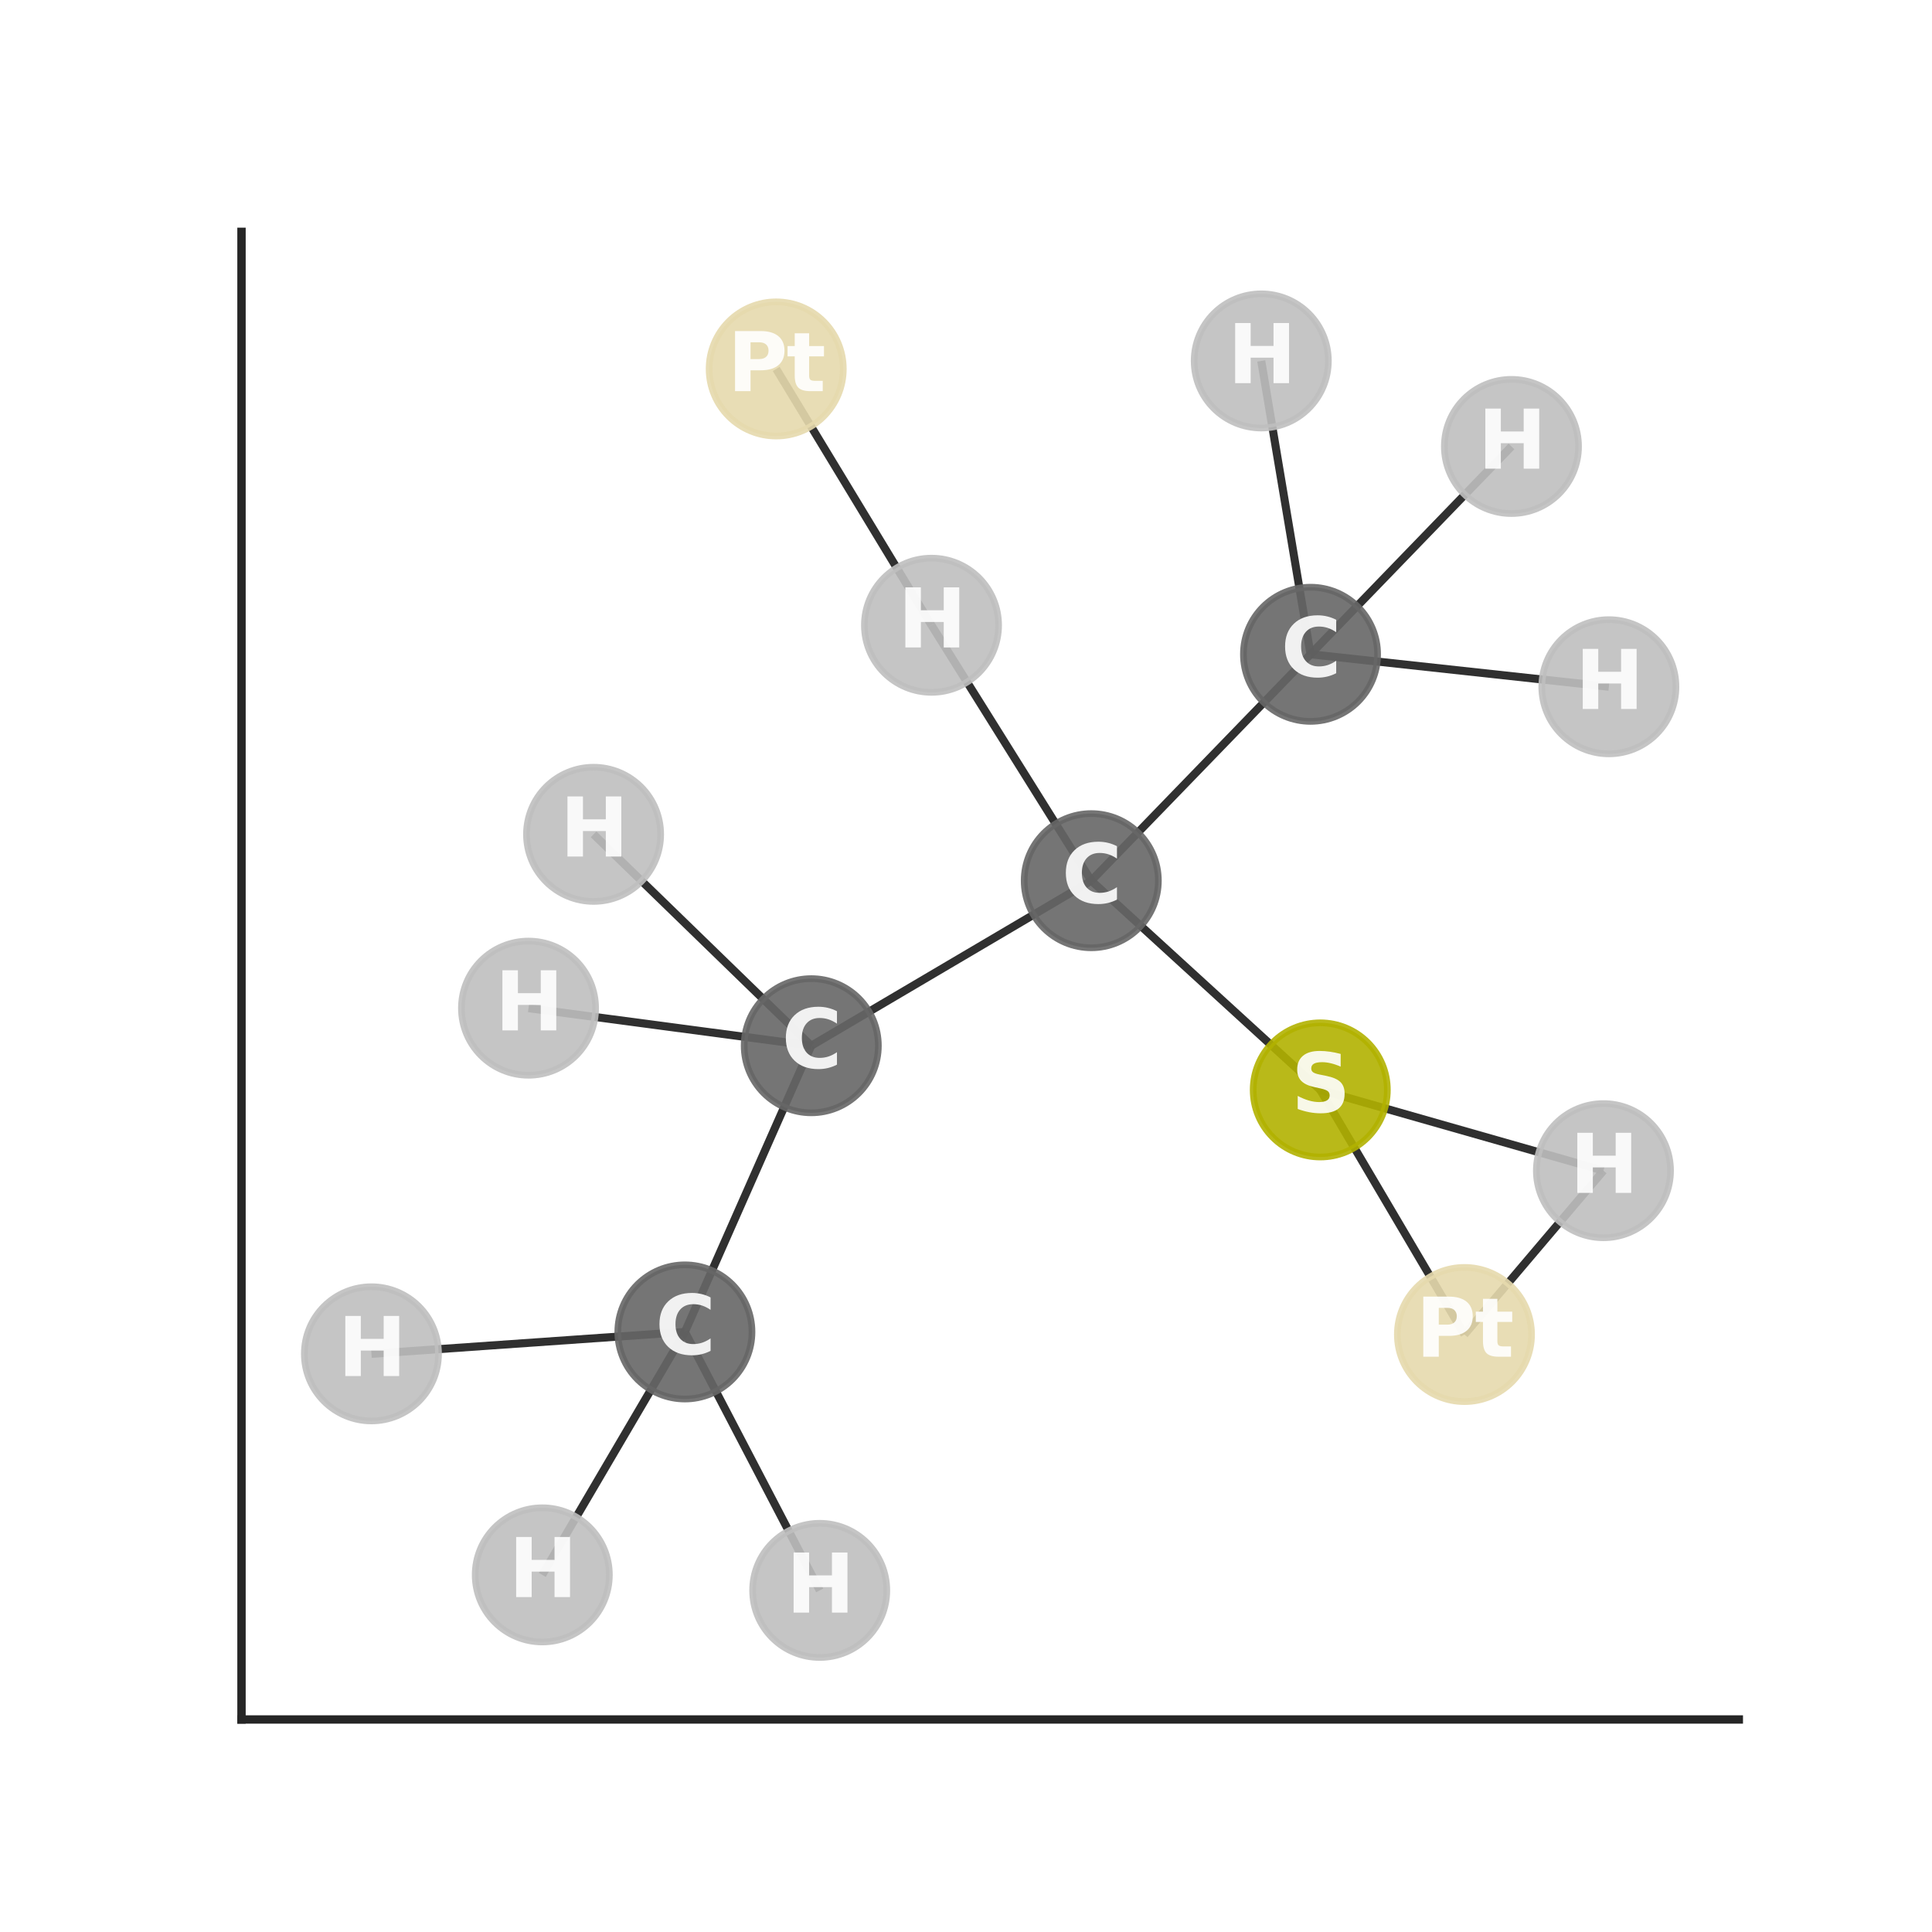 <?xml version="1.0" encoding="utf-8" standalone="no"?>
<!DOCTYPE svg PUBLIC "-//W3C//DTD SVG 1.1//EN"
  "http://www.w3.org/Graphics/SVG/1.1/DTD/svg11.dtd">
<svg xmlns:xlink="http://www.w3.org/1999/xlink" width="288pt" height="288pt" viewBox="0 0 288 288" xmlns="http://www.w3.org/2000/svg" version="1.1">
 <defs>
  <style type="text/css">*{stroke-linejoin: round; stroke-linecap: butt}</style>
 </defs>
 <g id="figure_1">
  <g id="patch_1">
   <path d="M 0 288 
L 288 288 
L 288 0 
L 0 0 
z
" style="fill: #ffffff"/>
  </g>
  <g id="axes_1">
   <g id="patch_2">
    <path d="M 36 256.32 
L 259.2 256.32 
L 259.2 34.56 
L 36 34.56 
z
" style="fill: #ffffff"/>
   </g>
   <g id="matplotlib.axis_1">
    <g id="xtick_1"/>
    <g id="xtick_2"/>
    <g id="xtick_3"/>
    <g id="xtick_4"/>
    <g id="xtick_5"/>
   </g>
   <g id="matplotlib.axis_2">
    <g id="ytick_1"/>
    <g id="ytick_2"/>
    <g id="ytick_3"/>
    <g id="ytick_4"/>
    <g id="ytick_5"/>
   </g>
   <g id="LineCollection_1">
    <path d="M 195.357 97.533 
L 239.831 102.373 
" clip-path="url(#p389ef07c27)" style="fill: none; stroke: #1a1a1a; stroke-opacity: 0.9; stroke-width: 1.2"/>
    <path d="M 195.357 97.533 
L 225.309 66.553 
" clip-path="url(#p389ef07c27)" style="fill: none; stroke: #1a1a1a; stroke-opacity: 0.9; stroke-width: 1.2"/>
    <path d="M 195.357 97.533 
L 188.015 53.804 
" clip-path="url(#p389ef07c27)" style="fill: none; stroke: #1a1a1a; stroke-opacity: 0.9; stroke-width: 1.2"/>
    <path d="M 195.357 97.533 
L 162.674 131.283 
" clip-path="url(#p389ef07c27)" style="fill: none; stroke: #1a1a1a; stroke-opacity: 0.9; stroke-width: 1.2"/>
    <path d="M 115.709 54.998 
L 138.857 93.204 
" clip-path="url(#p389ef07c27)" style="fill: none; stroke: #1a1a1a; stroke-opacity: 0.9; stroke-width: 1.2"/>
    <path d="M 162.674 131.283 
L 138.857 93.204 
" clip-path="url(#p389ef07c27)" style="fill: none; stroke: #1a1a1a; stroke-opacity: 0.9; stroke-width: 1.2"/>
    <path d="M 162.674 131.283 
L 120.935 155.884 
" clip-path="url(#p389ef07c27)" style="fill: none; stroke: #1a1a1a; stroke-opacity: 0.9; stroke-width: 1.2"/>
    <path d="M 162.674 131.283 
L 196.81 162.472 
" clip-path="url(#p389ef07c27)" style="fill: none; stroke: #1a1a1a; stroke-opacity: 0.9; stroke-width: 1.2"/>
    <path d="M 120.935 155.884 
L 88.483 124.371 
" clip-path="url(#p389ef07c27)" style="fill: none; stroke: #1a1a1a; stroke-opacity: 0.9; stroke-width: 1.2"/>
    <path d="M 120.935 155.884 
L 78.786 150.286 
" clip-path="url(#p389ef07c27)" style="fill: none; stroke: #1a1a1a; stroke-opacity: 0.9; stroke-width: 1.2"/>
    <path d="M 120.935 155.884 
L 102.096 198.548 
" clip-path="url(#p389ef07c27)" style="fill: none; stroke: #1a1a1a; stroke-opacity: 0.9; stroke-width: 1.2"/>
    <path d="M 102.096 198.548 
L 55.369 201.814 
" clip-path="url(#p389ef07c27)" style="fill: none; stroke: #1a1a1a; stroke-opacity: 0.9; stroke-width: 1.2"/>
    <path d="M 102.096 198.548 
L 80.837 234.764 
" clip-path="url(#p389ef07c27)" style="fill: none; stroke: #1a1a1a; stroke-opacity: 0.9; stroke-width: 1.2"/>
    <path d="M 102.096 198.548 
L 122.193 237.076 
" clip-path="url(#p389ef07c27)" style="fill: none; stroke: #1a1a1a; stroke-opacity: 0.9; stroke-width: 1.2"/>
    <path d="M 218.304 198.934 
L 196.81 162.472 
" clip-path="url(#p389ef07c27)" style="fill: none; stroke: #1a1a1a; stroke-opacity: 0.9; stroke-width: 1.2"/>
    <path d="M 218.304 198.934 
L 239.023 174.51 
" clip-path="url(#p389ef07c27)" style="fill: none; stroke: #1a1a1a; stroke-opacity: 0.9; stroke-width: 1.2"/>
    <path d="M 196.81 162.472 
L 239.023 174.51 
" clip-path="url(#p389ef07c27)" style="fill: none; stroke: #1a1a1a; stroke-opacity: 0.9; stroke-width: 1.2"/>
   </g>
   <g id="PathCollection_1">
    <defs>
     <path id="C0_0_49ec02db0d" d="M 0 10 
C 2.652 10 5.196 8.946 7.071 7.071 
C 8.946 5.196 10 2.652 10 -0 
C 10 -2.652 8.946 -5.196 7.071 -7.071 
C 5.196 -8.946 2.652 -10 0 -10 
C -2.652 -10 -5.196 -8.946 -7.071 -7.071 
C -8.946 -5.196 -10 -2.652 -10 0 
C -10 2.652 -8.946 5.196 -7.071 7.071 
C -5.196 8.946 -2.652 10 0 10 
z
"/>
    </defs>
    <g clip-path="url(#p389ef07c27)">
     <use xlink:href="#C0_0_49ec02db0d" x="195.357" y="97.533" style="fill: #666666; fill-opacity: 0.9; stroke: #666666; stroke-opacity: 0.9"/>
    </g>
    <g clip-path="url(#p389ef07c27)">
     <use xlink:href="#C0_0_49ec02db0d" x="239.831" y="102.373" style="fill: #bfbfbf; fill-opacity: 0.9; stroke: #bfbfbf; stroke-opacity: 0.9"/>
    </g>
    <g clip-path="url(#p389ef07c27)">
     <use xlink:href="#C0_0_49ec02db0d" x="225.309" y="66.553" style="fill: #bfbfbf; fill-opacity: 0.9; stroke: #bfbfbf; stroke-opacity: 0.9"/>
    </g>
    <g clip-path="url(#p389ef07c27)">
     <use xlink:href="#C0_0_49ec02db0d" x="188.015" y="53.804" style="fill: #bfbfbf; fill-opacity: 0.9; stroke: #bfbfbf; stroke-opacity: 0.9"/>
    </g>
    <g clip-path="url(#p389ef07c27)">
     <use xlink:href="#C0_0_49ec02db0d" x="115.709" y="54.998" style="fill: #e6d9ad; fill-opacity: 0.9; stroke: #e6d9ad; stroke-opacity: 0.9"/>
    </g>
    <g clip-path="url(#p389ef07c27)">
     <use xlink:href="#C0_0_49ec02db0d" x="162.674" y="131.283" style="fill: #666666; fill-opacity: 0.9; stroke: #666666; stroke-opacity: 0.9"/>
    </g>
    <g clip-path="url(#p389ef07c27)">
     <use xlink:href="#C0_0_49ec02db0d" x="138.857" y="93.204" style="fill: #bfbfbf; fill-opacity: 0.9; stroke: #bfbfbf; stroke-opacity: 0.9"/>
    </g>
    <g clip-path="url(#p389ef07c27)">
     <use xlink:href="#C0_0_49ec02db0d" x="120.935" y="155.884" style="fill: #666666; fill-opacity: 0.9; stroke: #666666; stroke-opacity: 0.9"/>
    </g>
    <g clip-path="url(#p389ef07c27)">
     <use xlink:href="#C0_0_49ec02db0d" x="88.483" y="124.371" style="fill: #bfbfbf; fill-opacity: 0.9; stroke: #bfbfbf; stroke-opacity: 0.9"/>
    </g>
    <g clip-path="url(#p389ef07c27)">
     <use xlink:href="#C0_0_49ec02db0d" x="78.786" y="150.286" style="fill: #bfbfbf; fill-opacity: 0.9; stroke: #bfbfbf; stroke-opacity: 0.9"/>
    </g>
    <g clip-path="url(#p389ef07c27)">
     <use xlink:href="#C0_0_49ec02db0d" x="102.096" y="198.548" style="fill: #666666; fill-opacity: 0.9; stroke: #666666; stroke-opacity: 0.9"/>
    </g>
    <g clip-path="url(#p389ef07c27)">
     <use xlink:href="#C0_0_49ec02db0d" x="55.369" y="201.814" style="fill: #bfbfbf; fill-opacity: 0.9; stroke: #bfbfbf; stroke-opacity: 0.9"/>
    </g>
    <g clip-path="url(#p389ef07c27)">
     <use xlink:href="#C0_0_49ec02db0d" x="80.837" y="234.764" style="fill: #bfbfbf; fill-opacity: 0.9; stroke: #bfbfbf; stroke-opacity: 0.9"/>
    </g>
    <g clip-path="url(#p389ef07c27)">
     <use xlink:href="#C0_0_49ec02db0d" x="122.193" y="237.076" style="fill: #bfbfbf; fill-opacity: 0.9; stroke: #bfbfbf; stroke-opacity: 0.9"/>
    </g>
    <g clip-path="url(#p389ef07c27)">
     <use xlink:href="#C0_0_49ec02db0d" x="218.304" y="198.934" style="fill: #e6d9ad; fill-opacity: 0.9; stroke: #e6d9ad; stroke-opacity: 0.9"/>
    </g>
    <g clip-path="url(#p389ef07c27)">
     <use xlink:href="#C0_0_49ec02db0d" x="196.81" y="162.472" style="fill: #b2b200; fill-opacity: 0.9; stroke: #b2b200; stroke-opacity: 0.9"/>
    </g>
    <g clip-path="url(#p389ef07c27)">
     <use xlink:href="#C0_0_49ec02db0d" x="239.023" y="174.51" style="fill: #bfbfbf; fill-opacity: 0.9; stroke: #bfbfbf; stroke-opacity: 0.9"/>
    </g>
   </g>
   <g id="patch_3">
    <path d="M 36 256.32 
L 36 34.56 
" style="fill: none; stroke: #262626; stroke-width: 1.25; stroke-linejoin: miter; stroke-linecap: square"/>
   </g>
   <g id="patch_4">
    <path d="M 36 256.32 
L 259.2 256.32 
" style="fill: none; stroke: #262626; stroke-width: 1.25; stroke-linejoin: miter; stroke-linecap: square"/>
   </g>
   <g id="text_1">
    <g clip-path="url(#p389ef07c27)">
     <!-- C -->
     <g style="fill: #ffffff; opacity: 0.9" transform="translate(190.953 100.844)scale(0.12 -0.12)">
      <defs>
       <path id="DejaVuSans-Bold-43" d="M 4288 256 
Q 3956 84 3597 -3 
Q 3238 -91 2847 -91 
Q 1681 -91 1000 561 
Q 319 1213 319 2328 
Q 319 3447 1000 4098 
Q 1681 4750 2847 4750 
Q 3238 4750 3597 4662 
Q 3956 4575 4288 4403 
L 4288 3438 
Q 3953 3666 3628 3772 
Q 3303 3878 2944 3878 
Q 2300 3878 1931 3465 
Q 1563 3053 1563 2328 
Q 1563 1606 1931 1193 
Q 2300 781 2944 781 
Q 3303 781 3628 887 
Q 3953 994 4288 1222 
L 4288 256 
z
" transform="scale(0.016)"/>
      </defs>
      <use xlink:href="#DejaVuSans-Bold-43"/>
     </g>
    </g>
   </g>
   <g id="text_2">
    <g clip-path="url(#p389ef07c27)">
     <!-- H -->
     <g style="fill: #ffffff; opacity: 0.9" transform="translate(234.81 105.685)scale(0.12 -0.12)">
      <defs>
       <path id="DejaVuSans-Bold-48" d="M 588 4666 
L 1791 4666 
L 1791 2888 
L 3566 2888 
L 3566 4666 
L 4769 4666 
L 4769 0 
L 3566 0 
L 3566 1978 
L 1791 1978 
L 1791 0 
L 588 0 
L 588 4666 
z
" transform="scale(0.016)"/>
      </defs>
      <use xlink:href="#DejaVuSans-Bold-48"/>
     </g>
    </g>
   </g>
   <g id="text_3">
    <g clip-path="url(#p389ef07c27)">
     <!-- H -->
     <g style="fill: #ffffff; opacity: 0.9" transform="translate(220.288 69.864)scale(0.12 -0.12)">
      <use xlink:href="#DejaVuSans-Bold-48"/>
     </g>
    </g>
   </g>
   <g id="text_4">
    <g clip-path="url(#p389ef07c27)">
     <!-- H -->
     <g style="fill: #ffffff; opacity: 0.9" transform="translate(182.994 57.115)scale(0.12 -0.12)">
      <use xlink:href="#DejaVuSans-Bold-48"/>
     </g>
    </g>
   </g>
   <g id="text_5">
    <g clip-path="url(#p389ef07c27)">
     <!-- Pt -->
     <g style="fill: #ffffff; opacity: 0.9" transform="translate(108.443 58.309)scale(0.12 -0.12)">
      <defs>
       <path id="DejaVuSans-Bold-50" d="M 588 4666 
L 2584 4666 
Q 3475 4666 3951 4270 
Q 4428 3875 4428 3144 
Q 4428 2409 3951 2014 
Q 3475 1619 2584 1619 
L 1791 1619 
L 1791 0 
L 588 0 
L 588 4666 
z
M 1791 3794 
L 1791 2491 
L 2456 2491 
Q 2806 2491 2997 2661 
Q 3188 2831 3188 3144 
Q 3188 3456 2997 3625 
Q 2806 3794 2456 3794 
L 1791 3794 
z
" transform="scale(0.016)"/>
       <path id="DejaVuSans-Bold-74" d="M 1759 4494 
L 1759 3500 
L 2913 3500 
L 2913 2700 
L 1759 2700 
L 1759 1216 
Q 1759 972 1856 886 
Q 1953 800 2241 800 
L 2816 800 
L 2816 0 
L 1856 0 
Q 1194 0 917 276 
Q 641 553 641 1216 
L 641 2700 
L 84 2700 
L 84 3500 
L 641 3500 
L 641 4494 
L 1759 4494 
z
" transform="scale(0.016)"/>
      </defs>
      <use xlink:href="#DejaVuSans-Bold-50"/>
      <use xlink:href="#DejaVuSans-Bold-74" x="73.291"/>
     </g>
    </g>
   </g>
   <g id="text_6">
    <g clip-path="url(#p389ef07c27)">
     <!-- C -->
     <g style="fill: #ffffff; opacity: 0.9" transform="translate(158.271 134.594)scale(0.12 -0.12)">
      <use xlink:href="#DejaVuSans-Bold-43"/>
     </g>
    </g>
   </g>
   <g id="text_7">
    <g clip-path="url(#p389ef07c27)">
     <!-- H -->
     <g style="fill: #ffffff; opacity: 0.9" transform="translate(133.835 96.515)scale(0.12 -0.12)">
      <use xlink:href="#DejaVuSans-Bold-48"/>
     </g>
    </g>
   </g>
   <g id="text_8">
    <g clip-path="url(#p389ef07c27)">
     <!-- C -->
     <g style="fill: #ffffff; opacity: 0.9" transform="translate(116.532 159.196)scale(0.12 -0.12)">
      <use xlink:href="#DejaVuSans-Bold-43"/>
     </g>
    </g>
   </g>
   <g id="text_9">
    <g clip-path="url(#p389ef07c27)">
     <!-- H -->
     <g style="fill: #ffffff; opacity: 0.9" transform="translate(83.461 127.682)scale(0.12 -0.12)">
      <use xlink:href="#DejaVuSans-Bold-48"/>
     </g>
    </g>
   </g>
   <g id="text_10">
    <g clip-path="url(#p389ef07c27)">
     <!-- H -->
     <g style="fill: #ffffff; opacity: 0.9" transform="translate(73.765 153.598)scale(0.12 -0.12)">
      <use xlink:href="#DejaVuSans-Bold-48"/>
     </g>
    </g>
   </g>
   <g id="text_11">
    <g clip-path="url(#p389ef07c27)">
     <!-- C -->
     <g style="fill: #ffffff; opacity: 0.9" transform="translate(97.692 201.859)scale(0.12 -0.12)">
      <use xlink:href="#DejaVuSans-Bold-43"/>
     </g>
    </g>
   </g>
   <g id="text_12">
    <g clip-path="url(#p389ef07c27)">
     <!-- H -->
     <g style="fill: #ffffff; opacity: 0.9" transform="translate(50.347 205.125)scale(0.12 -0.12)">
      <use xlink:href="#DejaVuSans-Bold-48"/>
     </g>
    </g>
   </g>
   <g id="text_13">
    <g clip-path="url(#p389ef07c27)">
     <!-- H -->
     <g style="fill: #ffffff; opacity: 0.9" transform="translate(75.816 238.075)scale(0.12 -0.12)">
      <use xlink:href="#DejaVuSans-Bold-48"/>
     </g>
    </g>
   </g>
   <g id="text_14">
    <g clip-path="url(#p389ef07c27)">
     <!-- H -->
     <g style="fill: #ffffff; opacity: 0.9" transform="translate(117.172 240.388)scale(0.12 -0.12)">
      <use xlink:href="#DejaVuSans-Bold-48"/>
     </g>
    </g>
   </g>
   <g id="text_15">
    <g clip-path="url(#p389ef07c27)">
     <!-- Pt -->
     <g style="fill: #ffffff; opacity: 0.9" transform="translate(211.039 202.245)scale(0.12 -0.12)">
      <use xlink:href="#DejaVuSans-Bold-50"/>
      <use xlink:href="#DejaVuSans-Bold-74" x="73.291"/>
     </g>
    </g>
   </g>
   <g id="text_16">
    <g clip-path="url(#p389ef07c27)">
     <!-- S -->
     <g style="fill: #ffffff; opacity: 0.9" transform="translate(192.489 165.783)scale(0.12 -0.12)">
      <defs>
       <path id="DejaVuSans-Bold-53" d="M 3834 4519 
L 3834 3531 
Q 3450 3703 3084 3790 
Q 2719 3878 2394 3878 
Q 1963 3878 1756 3759 
Q 1550 3641 1550 3391 
Q 1550 3203 1689 3098 
Q 1828 2994 2194 2919 
L 2706 2816 
Q 3484 2659 3812 2340 
Q 4141 2022 4141 1434 
Q 4141 663 3683 286 
Q 3225 -91 2284 -91 
Q 1841 -91 1394 -6 
Q 947 78 500 244 
L 500 1259 
Q 947 1022 1364 901 
Q 1781 781 2169 781 
Q 2563 781 2772 912 
Q 2981 1044 2981 1288 
Q 2981 1506 2839 1625 
Q 2697 1744 2272 1838 
L 1806 1941 
Q 1106 2091 782 2419 
Q 459 2747 459 3303 
Q 459 4000 909 4375 
Q 1359 4750 2203 4750 
Q 2588 4750 2994 4692 
Q 3400 4634 3834 4519 
z
" transform="scale(0.016)"/>
      </defs>
      <use xlink:href="#DejaVuSans-Bold-53"/>
     </g>
    </g>
   </g>
   <g id="text_17">
    <g clip-path="url(#p389ef07c27)">
     <!-- H -->
     <g style="fill: #ffffff; opacity: 0.9" transform="translate(234.002 177.821)scale(0.12 -0.12)">
      <use xlink:href="#DejaVuSans-Bold-48"/>
     </g>
    </g>
   </g>
  </g>
 </g>
 <defs>
  <clipPath id="p389ef07c27">
   <rect x="36" y="34.56" width="223.2" height="221.76"/>
  </clipPath>
 </defs>
</svg>
